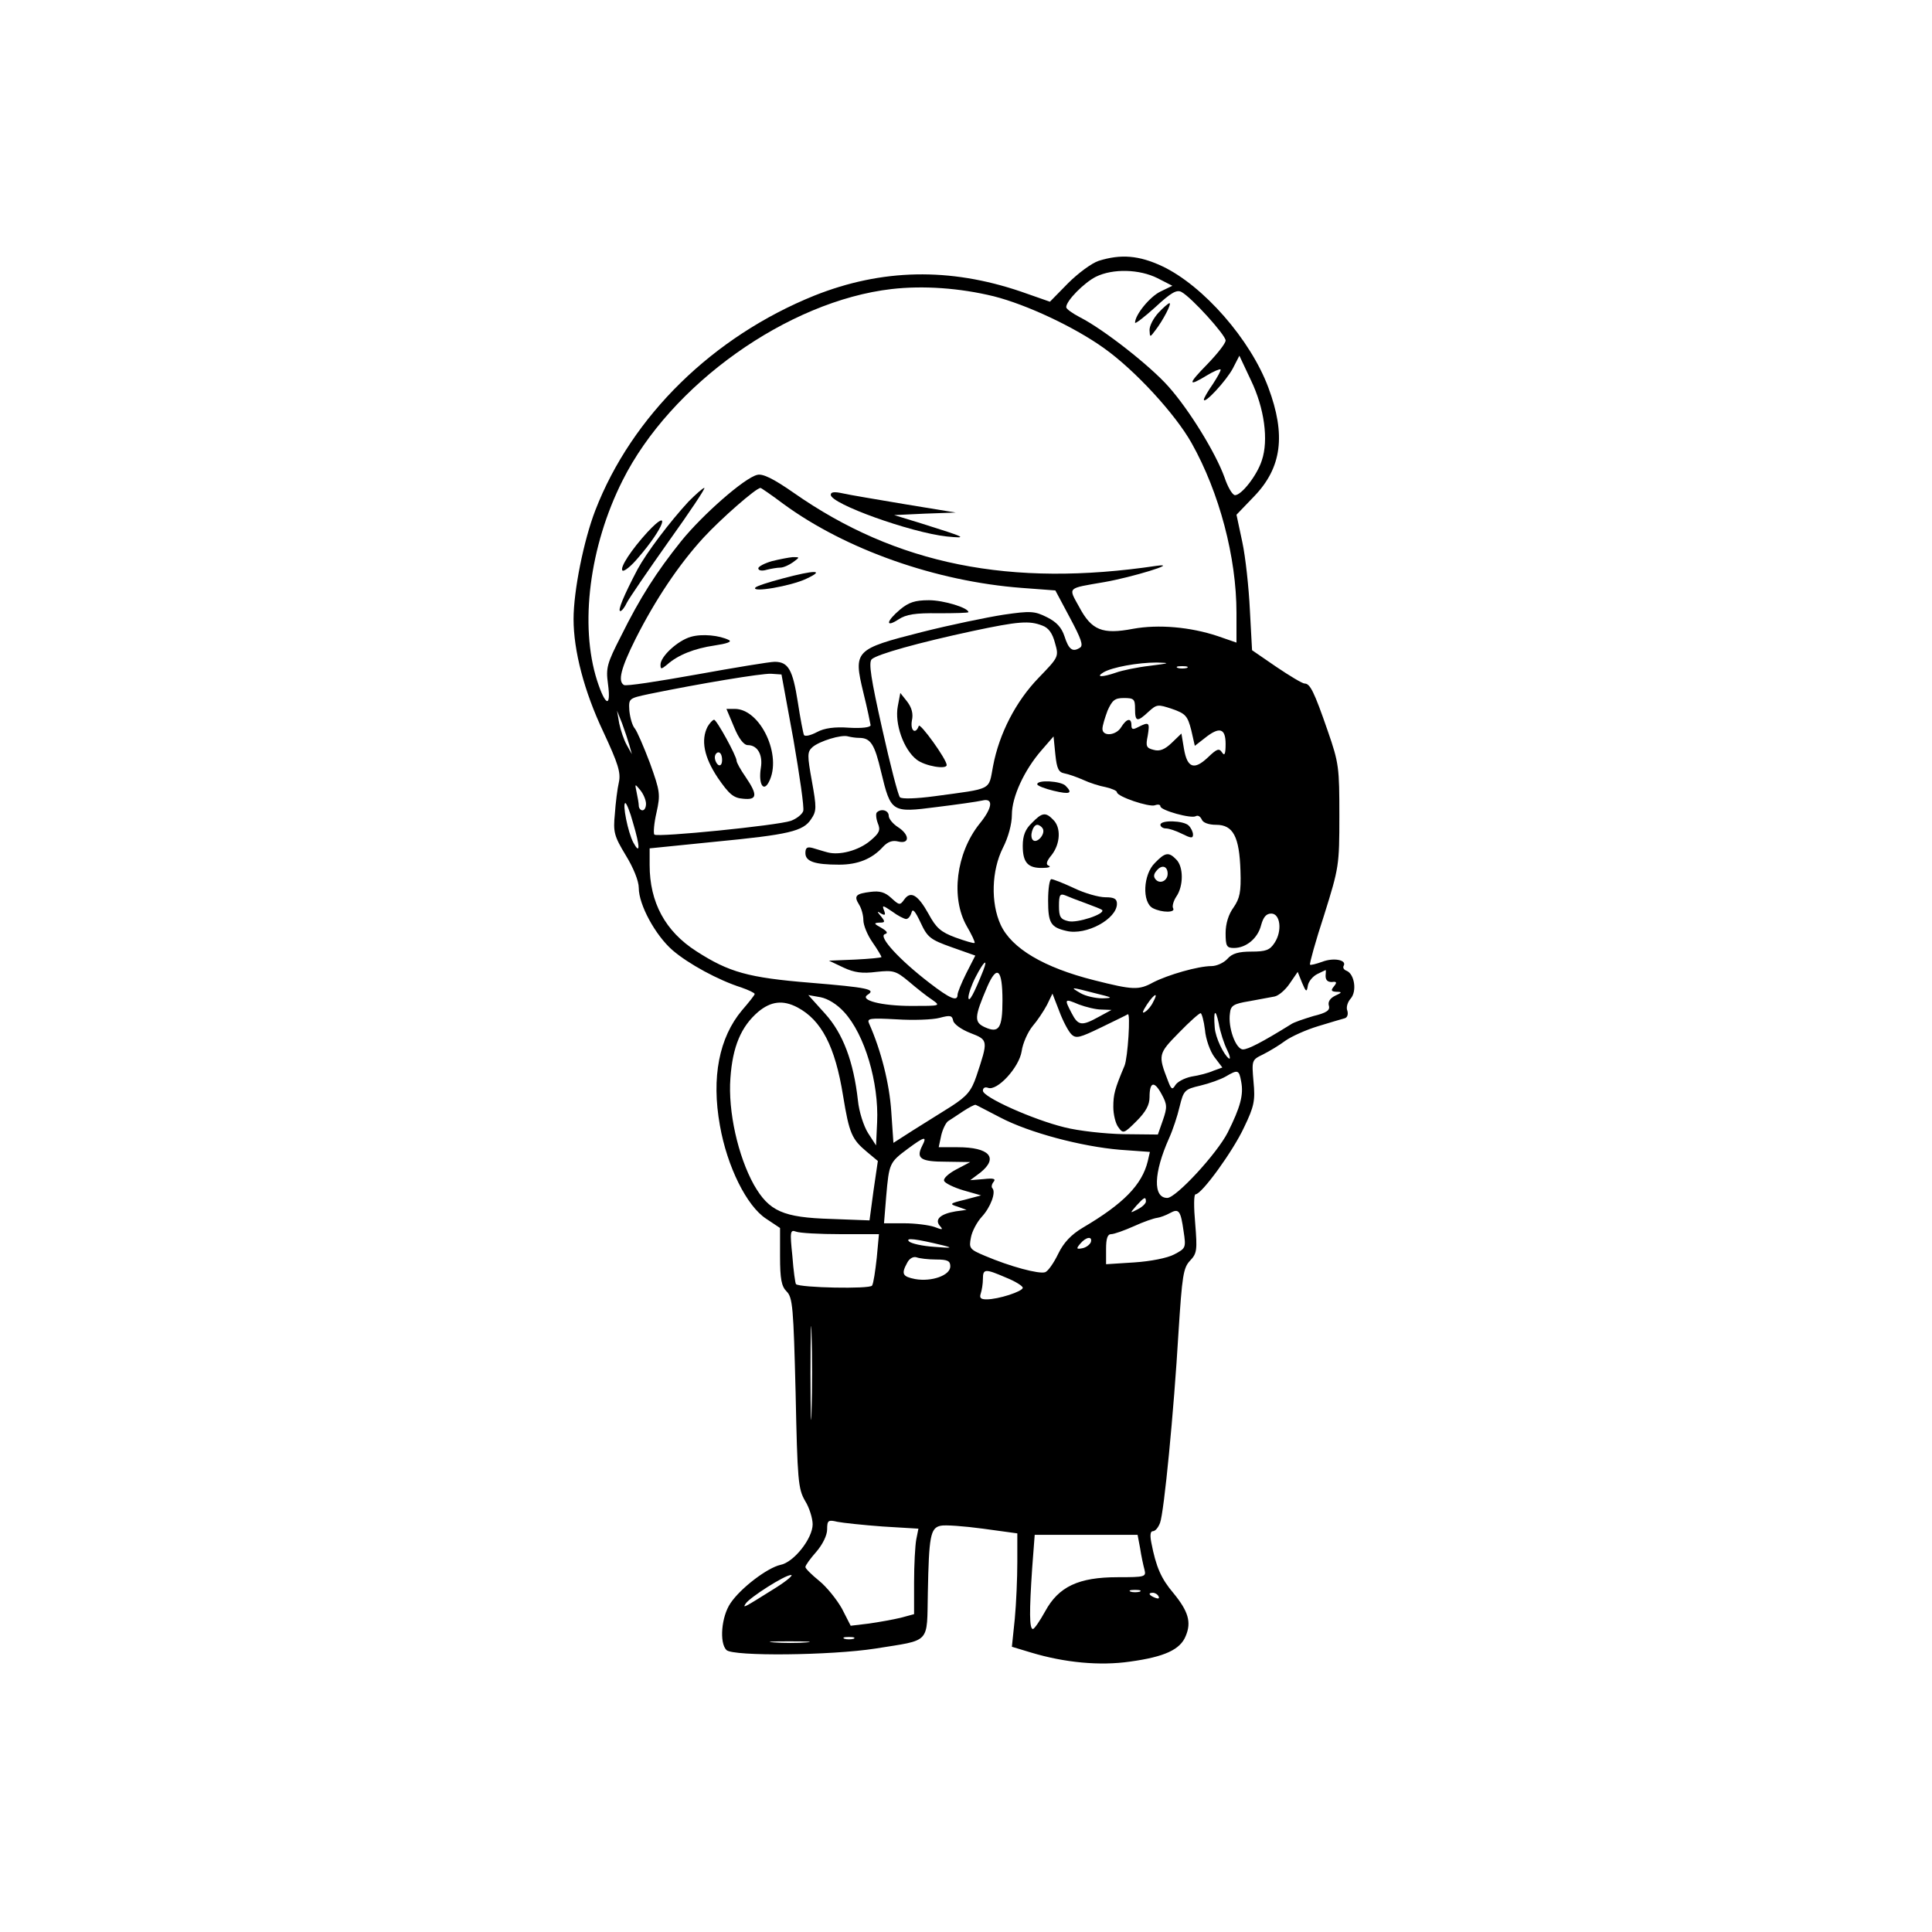 <svg width="128" height="128" viewBox="0 0 128 128" fill="none" xmlns="http://www.w3.org/2000/svg">
<path d="M72.8 17.278C72.344 17.422 71.432 18.094 70.76 18.766L69.56 19.99L67.64 19.318C62.912 17.71 58.424 17.806 53.96 19.582C47.24 22.294 41.864 27.55 39.44 33.814C38.672 35.806 38 39.142 38 41.014C38 43.102 38.696 45.79 39.968 48.478C40.952 50.59 41.144 51.19 41 51.838C40.904 52.246 40.784 53.206 40.736 53.926C40.616 55.126 40.688 55.39 41.456 56.662C41.96 57.478 42.32 58.366 42.32 58.822C42.32 59.95 43.424 61.966 44.552 62.95C45.608 63.862 47.6 64.942 49.112 65.422C49.592 65.59 50 65.782 50 65.854C50 65.926 49.616 66.406 49.16 66.934C47.648 68.734 47.12 71.374 47.696 74.566C48.176 77.302 49.472 79.894 50.744 80.734L51.68 81.358V83.23C51.68 84.742 51.776 85.222 52.112 85.558C52.52 85.966 52.568 86.614 52.712 92.302C52.832 98.086 52.88 98.638 53.336 99.43C53.624 99.886 53.84 100.606 53.84 100.99C53.84 101.926 52.592 103.51 51.704 103.678C50.84 103.87 49.064 105.214 48.392 106.222C47.792 107.11 47.648 108.838 48.128 109.318C48.56 109.75 55.064 109.678 57.992 109.222C61.712 108.622 61.4 108.958 61.472 105.502C61.544 101.806 61.64 101.23 62.312 101.086C62.6 101.014 63.872 101.11 65.12 101.278L67.4 101.59V103.486C67.4 104.542 67.328 106.246 67.232 107.254L67.04 109.102L68.312 109.486C70.544 110.158 72.872 110.374 74.864 110.086C77.144 109.774 78.2 109.294 78.56 108.382C78.944 107.47 78.728 106.75 77.744 105.55C76.928 104.59 76.592 103.822 76.28 102.214C76.184 101.734 76.208 101.446 76.376 101.446C76.544 101.446 76.736 101.206 76.856 100.894C77.12 100.198 77.768 93.55 78.08 88.246C78.32 84.526 78.392 83.998 78.848 83.518C79.304 83.038 79.328 82.822 79.184 81.046C79.088 79.99 79.088 79.126 79.208 79.126C79.616 79.126 81.704 76.246 82.424 74.686C83.096 73.294 83.168 72.91 83.048 71.662C82.928 70.246 82.928 70.222 83.672 69.862C84.104 69.646 84.776 69.238 85.16 68.95C85.568 68.662 86.528 68.23 87.32 67.99C88.112 67.75 88.904 67.51 89.096 67.462C89.264 67.414 89.336 67.198 89.264 66.958C89.168 66.742 89.288 66.382 89.48 66.166C89.912 65.686 89.744 64.534 89.216 64.318C89.024 64.246 88.952 64.102 89.024 63.982C89.24 63.598 88.352 63.43 87.608 63.718C87.2 63.862 86.84 63.958 86.792 63.91C86.744 63.862 87.152 62.374 87.728 60.622C88.712 57.478 88.736 57.334 88.736 54.046C88.736 50.878 88.712 50.566 87.968 48.43C87.056 45.79 86.792 45.286 86.432 45.286C86.288 45.286 85.448 44.782 84.56 44.182L82.952 43.078L82.808 40.414C82.736 38.926 82.52 36.91 82.304 35.902L81.92 34.102L83.096 32.878C84.92 30.982 85.208 28.822 84.032 25.678C82.856 22.51 79.736 18.934 77 17.638C75.464 16.918 74.264 16.822 72.8 17.278ZM76.688 18.43L77.672 18.934L76.88 19.318C76.184 19.654 75.2 20.854 75.2 21.382C75.2 21.478 75.8 21.022 76.544 20.35C77.576 19.39 77.96 19.174 78.272 19.342C78.944 19.702 81.2 22.198 81.2 22.558C81.2 22.75 80.648 23.446 79.976 24.142C78.68 25.462 78.68 25.654 79.976 24.862C80.408 24.598 80.816 24.43 80.864 24.478C80.912 24.526 80.672 24.958 80.36 25.438C80.024 25.918 79.76 26.374 79.76 26.47C79.76 26.83 81.248 25.222 81.68 24.406L82.112 23.566L82.88 25.198C83.768 27.046 84.056 29.158 83.6 30.502C83.288 31.486 82.256 32.806 81.824 32.806C81.656 32.806 81.344 32.278 81.128 31.63C80.528 29.974 78.776 27.142 77.432 25.63C76.232 24.262 73.112 21.814 71.552 21.022C71.048 20.758 70.64 20.47 70.64 20.35C70.64 19.918 71.84 18.718 72.608 18.334C73.736 17.782 75.488 17.83 76.688 18.43ZM65.84 19.63C68.024 20.182 71.192 21.67 73.136 23.062C75.2 24.526 77.864 27.43 78.944 29.35C80.792 32.638 81.92 36.934 81.92 40.606V42.574L80.672 42.142C78.872 41.542 76.76 41.35 75.056 41.662C73.04 42.046 72.32 41.758 71.504 40.222C70.76 38.878 70.664 38.998 73.16 38.566C74.96 38.254 78.2 37.27 76.64 37.486C66.968 38.926 59.384 37.414 52.568 32.638C51.224 31.702 50.528 31.366 50.168 31.462C49.328 31.654 46.544 34.102 45.128 35.854C43.496 37.894 42.416 39.574 41.144 42.142C40.208 43.966 40.136 44.254 40.28 45.31C40.496 46.918 40.112 46.798 39.56 45.094C38.384 41.422 39.056 36.19 41.24 31.846C44.432 25.462 52.208 19.942 59.072 19.15C61.16 18.91 63.584 19.078 65.84 19.63ZM51.896 33.382C56.024 36.406 62 38.518 67.688 38.95L69.92 39.118L70.88 40.918C71.624 42.31 71.792 42.766 71.552 42.91C71.072 43.222 70.808 43.054 70.52 42.142C70.328 41.566 69.992 41.206 69.368 40.894C68.552 40.486 68.288 40.462 66.488 40.726C65.408 40.894 62.96 41.398 61.064 41.878C56.624 43.006 56.528 43.102 57.2 45.886C57.464 46.942 57.656 47.902 57.68 48.046C57.68 48.19 57.104 48.262 56.264 48.214C55.304 48.142 54.608 48.238 54.128 48.502C53.72 48.718 53.336 48.814 53.264 48.694C53.216 48.598 53.024 47.614 52.856 46.51C52.52 44.374 52.232 43.846 51.32 43.846C51.008 43.846 48.68 44.23 46.16 44.686C43.616 45.142 41.456 45.478 41.336 45.382C40.928 45.142 41.12 44.302 42.104 42.334C43.424 39.718 44.984 37.39 46.616 35.614C47.792 34.342 50.096 32.326 50.384 32.326C50.432 32.326 51.128 32.806 51.896 33.382ZM69.056 41.446C69.464 41.59 69.728 41.95 69.896 42.598C70.16 43.51 70.136 43.534 68.816 44.902C67.304 46.462 66.2 48.598 65.792 50.758C65.48 52.39 65.816 52.222 61.928 52.75C60.68 52.918 59.744 52.942 59.624 52.822C59.504 52.702 58.976 50.662 58.448 48.286C57.704 44.974 57.536 43.894 57.752 43.678C58.112 43.342 60.872 42.574 64.448 41.806C67.496 41.158 68.192 41.11 69.056 41.446ZM76.184 44.11C75.344 44.206 74.312 44.422 73.928 44.566C73.016 44.878 72.56 44.878 73.112 44.542C73.688 44.206 75.368 43.894 76.64 43.894C77.576 43.918 77.504 43.942 76.184 44.11ZM78.632 44.254C78.464 44.302 78.176 44.302 78.032 44.254C77.864 44.182 77.984 44.134 78.32 44.134C78.656 44.134 78.776 44.182 78.632 44.254ZM52.568 49.006C52.976 51.382 53.288 53.494 53.216 53.734C53.144 53.95 52.784 54.238 52.4 54.382C51.488 54.694 43.568 55.486 43.352 55.294C43.28 55.198 43.328 54.55 43.496 53.83C43.76 52.63 43.736 52.438 43.064 50.566C42.656 49.486 42.2 48.43 42.056 48.262C41.888 48.07 41.744 47.542 41.696 47.086C41.648 46.27 41.648 46.27 42.992 45.982C46.376 45.286 50.432 44.614 51.08 44.638L51.776 44.686L52.568 49.006ZM75.2 46.966C75.2 47.83 75.344 47.854 76.088 47.158C76.64 46.654 76.712 46.654 77.648 46.966C78.56 47.278 78.68 47.446 78.92 48.358L79.16 49.414L79.808 48.91C80.792 48.118 81.2 48.238 81.2 49.294C81.2 49.966 81.128 50.11 80.96 49.846C80.768 49.558 80.624 49.606 80.024 50.182C79.112 51.046 78.656 50.878 78.44 49.606L78.272 48.598L77.624 49.222C77.168 49.654 76.832 49.798 76.424 49.678C75.944 49.558 75.896 49.438 76.04 48.742C76.184 47.854 76.136 47.806 75.416 48.166C75.056 48.358 74.96 48.334 74.96 48.046C74.96 47.542 74.648 47.59 74.288 48.166C73.952 48.742 73.04 48.814 73.04 48.286C73.04 48.07 73.208 47.542 73.376 47.086C73.688 46.39 73.856 46.246 74.456 46.246C75.128 46.246 75.2 46.318 75.2 46.966ZM41.696 49.366L41.864 49.966L41.528 49.366C41.336 49.03 41.12 48.382 41.024 47.926L40.88 47.086L41.216 47.926C41.384 48.382 41.6 49.03 41.696 49.366ZM56.912 48.886C57.68 48.886 57.944 49.294 58.376 51.142C59.024 53.83 59.072 53.854 62.048 53.47C63.416 53.302 64.76 53.11 65.072 53.038C65.84 52.846 65.768 53.518 64.88 54.598C63.344 56.542 62.984 59.47 64.04 61.342C64.376 61.918 64.616 62.422 64.568 62.47C64.52 62.518 63.968 62.35 63.296 62.11C62.336 61.75 62.024 61.486 61.52 60.55C60.824 59.302 60.344 58.99 59.912 59.59C59.624 59.998 59.576 59.974 59.048 59.494C58.64 59.11 58.28 59.014 57.704 59.086C56.696 59.206 56.552 59.35 56.912 59.926C57.08 60.19 57.2 60.646 57.2 60.958C57.2 61.294 57.464 61.942 57.8 62.422C58.136 62.902 58.4 63.358 58.4 63.406C58.4 63.454 57.608 63.526 56.672 63.574L54.92 63.646L55.88 64.102C56.6 64.438 57.128 64.51 58.064 64.39C59.192 64.27 59.36 64.318 60.224 65.038C60.728 65.47 61.424 66.022 61.76 66.238C62.336 66.646 62.312 66.646 60.392 66.646C58.4 66.646 56.912 66.262 57.488 65.902C58.064 65.542 57.464 65.422 53.696 65.11C49.568 64.774 48.296 64.414 46.136 63.022C44.072 61.702 43.04 59.782 43.04 57.31V56.206L47.312 55.774C52.28 55.294 53.216 55.078 53.744 54.262C54.104 53.734 54.104 53.494 53.792 51.766C53.48 50.038 53.48 49.822 53.816 49.51C54.272 49.102 55.76 48.646 56.192 48.79C56.384 48.838 56.696 48.886 56.912 48.886ZM70.52 51.238C70.784 51.286 71.336 51.478 71.768 51.67C72.176 51.862 72.848 52.078 73.256 52.15C73.664 52.246 74 52.39 74 52.486C74 52.774 76.136 53.494 76.52 53.35C76.712 53.278 76.88 53.302 76.88 53.422C76.88 53.686 78.944 54.262 79.232 54.07C79.376 53.998 79.52 54.094 79.616 54.286C79.688 54.502 80.072 54.646 80.576 54.646C81.704 54.646 82.112 55.438 82.184 57.694C82.232 59.11 82.136 59.518 81.728 60.118C81.392 60.574 81.2 61.198 81.2 61.822C81.2 62.686 81.272 62.806 81.752 62.806C82.568 62.806 83.336 62.158 83.552 61.294C83.696 60.766 83.888 60.526 84.224 60.526C84.824 60.526 84.968 61.678 84.44 62.47C84.128 62.95 83.864 63.046 82.904 63.046C82.064 63.046 81.632 63.166 81.32 63.526C81.08 63.79 80.6 64.006 80.264 64.006C79.376 64.006 77.384 64.582 76.4 65.086C75.44 65.614 75.056 65.59 72.488 64.942C69.152 64.102 67.016 62.83 66.296 61.27C65.624 59.806 65.696 57.67 66.44 56.182C66.8 55.486 67.04 54.598 67.04 53.974C67.04 52.798 67.856 51.022 69.008 49.702L69.8 48.79L69.92 49.99C70.016 50.926 70.136 51.166 70.52 51.238ZM42.8 53.254C42.8 53.494 42.704 53.686 42.56 53.686C42.44 53.686 42.32 53.542 42.32 53.374C42.32 53.23 42.248 52.822 42.176 52.486C42.056 51.91 42.056 51.91 42.416 52.342C42.632 52.606 42.8 53.014 42.8 53.254ZM41.936 54.502C42.416 56.11 42.416 56.662 41.96 55.822C41.6 55.15 41.216 53.206 41.432 53.206C41.504 53.206 41.744 53.782 41.936 54.502ZM60.032 60.886C60.176 60.886 60.32 60.694 60.392 60.454C60.464 60.166 60.632 60.358 60.992 61.126C61.448 62.11 61.64 62.254 63.056 62.758L64.616 63.31L64.016 64.486C63.704 65.11 63.44 65.758 63.44 65.902C63.44 66.382 62.936 66.166 61.568 65.11C59.6 63.598 58.184 62.062 58.616 61.894C58.856 61.822 58.784 61.702 58.376 61.462C57.896 61.198 57.872 61.15 58.256 61.126C58.64 61.126 58.664 61.078 58.376 60.718C58.088 60.382 58.088 60.334 58.376 60.526C58.64 60.67 58.688 60.622 58.568 60.31C58.424 59.95 58.496 59.974 59.096 60.382C59.48 60.67 59.912 60.886 60.032 60.886ZM65.144 64.294C64.544 65.806 64.184 66.478 64.16 66.094C64.16 65.854 64.376 65.23 64.64 64.726C65.168 63.694 65.48 63.43 65.144 64.294ZM66.416 66.286C66.416 68.134 66.176 68.47 65.264 68.062C64.52 67.726 64.544 67.39 65.408 65.374C66.056 63.886 66.416 64.198 66.416 66.286ZM87.824 64.654C87.824 64.942 87.968 65.062 88.232 65.062C88.568 65.014 88.592 65.086 88.376 65.35C88.16 65.614 88.184 65.686 88.544 65.71C88.928 65.71 88.928 65.758 88.448 65.974C88.112 66.142 87.968 66.382 88.04 66.622C88.136 66.934 87.896 67.102 87.008 67.318C86.384 67.51 85.712 67.726 85.52 67.87C83.624 69.046 82.688 69.526 82.352 69.526C81.872 69.526 81.344 68.062 81.488 67.126C81.536 66.622 81.728 66.502 82.76 66.334C83.432 66.214 84.176 66.07 84.44 66.022C84.704 65.974 85.16 65.59 85.448 65.158L85.976 64.39L86.264 65.11C86.528 65.734 86.576 65.758 86.648 65.302C86.696 65.014 86.984 64.678 87.272 64.534C87.56 64.39 87.824 64.27 87.824 64.27C87.848 64.246 87.848 64.438 87.824 64.654ZM72.56 65.806C73.736 66.094 73.784 66.118 73.04 66.142C72.584 66.142 71.936 65.998 71.6 65.806C70.856 65.374 70.904 65.374 72.56 65.806ZM55.928 67.054C57.296 68.542 58.232 71.734 58.112 74.35L58.04 75.886L57.512 75.07C57.224 74.614 56.912 73.654 56.84 72.91C56.552 70.342 55.856 68.47 54.656 67.15L53.552 65.926L54.368 66.07C54.848 66.166 55.448 66.526 55.928 67.054ZM70.976 68.518C71.288 68.83 71.528 68.758 72.968 68.062C73.856 67.63 74.648 67.246 74.72 67.198C74.912 67.078 74.72 70.078 74.504 70.606C73.856 72.142 73.76 72.502 73.76 73.342C73.76 73.822 73.904 74.446 74.096 74.686C74.408 75.118 74.456 75.118 75.296 74.278C75.92 73.654 76.16 73.198 76.16 72.694C76.16 71.662 76.472 71.59 76.952 72.478C77.336 73.174 77.336 73.366 77.048 74.206L76.712 75.166L74.456 75.142C73.208 75.118 71.456 74.926 70.52 74.686C68.456 74.182 65.12 72.694 65.12 72.262C65.12 72.07 65.264 71.998 65.456 72.07C66.056 72.31 67.52 70.726 67.688 69.646C67.76 69.118 68.096 68.374 68.408 67.99C68.72 67.63 69.152 66.982 69.368 66.574L69.728 65.83L70.184 67.006C70.424 67.654 70.784 68.326 70.976 68.518ZM76.4 66.382C76.28 66.646 76.04 66.934 75.872 67.03C75.704 67.15 75.68 67.078 75.8 66.862C76.304 65.974 76.856 65.542 76.4 66.382ZM72.968 66.886L73.64 66.91L72.8 67.366C71.672 67.99 71.432 67.966 71 67.126C70.496 66.166 70.52 66.142 71.48 66.55C71.936 66.718 72.608 66.886 72.968 66.886ZM52.832 66.742C54.416 67.582 55.328 69.31 55.856 72.598C56.264 75.094 56.432 75.478 57.44 76.318L58.16 76.918L57.872 78.886L57.608 80.854L55.064 80.758C51.872 80.662 50.96 80.254 49.952 78.502C48.896 76.606 48.224 73.63 48.392 71.422C48.536 69.358 49.088 68.014 50.24 67.03C51.08 66.334 51.872 66.238 52.832 66.742ZM81.296 69.55C81.488 69.934 81.536 70.198 81.416 70.126C81.08 69.886 80.528 68.758 80.48 68.086C80.384 66.934 80.528 66.766 80.744 67.798C80.84 68.374 81.104 69.166 81.296 69.55ZM64.304 68.446C65.48 68.902 65.48 68.926 64.688 71.302C64.352 72.286 64.064 72.622 63.032 73.294C62.336 73.726 61.184 74.446 60.464 74.902L59.192 75.718L59.048 73.63C58.928 71.806 58.376 69.598 57.584 67.822C57.416 67.462 57.608 67.438 59.408 67.534C60.512 67.606 61.784 67.558 62.24 67.438C62.96 67.246 63.08 67.27 63.152 67.63C63.2 67.846 63.68 68.206 64.304 68.446ZM79.832 68.23C79.88 68.83 80.168 69.646 80.456 70.03L80.984 70.726L80.384 70.942C80.072 71.086 79.424 71.254 78.944 71.326C78.464 71.422 77.984 71.686 77.864 71.902C77.672 72.214 77.6 72.19 77.384 71.614C76.712 69.886 76.736 69.814 78.104 68.422C78.8 67.702 79.448 67.126 79.544 67.126C79.616 67.126 79.76 67.63 79.832 68.23ZM82.232 71.662C82.4 72.526 82.184 73.342 81.344 75.022C80.624 76.438 77.912 79.366 77.336 79.366C76.376 79.366 76.424 77.71 77.456 75.406C77.696 74.878 78.008 73.942 78.152 73.318C78.416 72.238 78.488 72.166 79.52 71.926C80.12 71.782 80.864 71.518 81.2 71.326C82.016 70.846 82.088 70.87 82.232 71.662ZM66.272 74.038C68.192 75.046 71.648 75.958 74.192 76.174L76.184 76.318L76.04 76.942C75.656 78.502 74.432 79.75 71.744 81.334C70.976 81.79 70.472 82.318 70.112 83.062C69.824 83.662 69.44 84.214 69.248 84.286C68.84 84.43 66.896 83.902 65.264 83.206C64.232 82.774 64.184 82.702 64.328 81.982C64.4 81.574 64.736 80.95 65.048 80.614C65.624 79.99 66.008 78.982 65.744 78.718C65.672 78.646 65.696 78.454 65.84 78.286C65.984 78.094 65.816 78.046 65.168 78.118L64.28 78.19L64.952 77.686C66.176 76.702 65.552 76.006 63.44 76.006H62.192L62.36 75.214C62.456 74.806 62.672 74.374 62.816 74.278C62.96 74.182 63.416 73.894 63.8 73.63C64.208 73.366 64.568 73.174 64.64 73.198C64.712 73.222 65.432 73.606 66.272 74.038ZM61.088 75.934C60.68 76.75 60.992 76.966 62.672 76.966L64.28 76.99L63.368 77.47C62.864 77.734 62.48 78.07 62.552 78.238C62.6 78.382 63.176 78.67 63.824 78.862L65 79.198L63.92 79.486C62.912 79.726 62.888 79.774 63.44 79.942L64.04 80.158L63.32 80.254C62.312 80.422 61.904 80.782 62.264 81.214C62.504 81.478 62.456 81.502 61.904 81.286C61.544 81.166 60.656 81.046 59.912 81.046H58.568L58.712 79.27C58.904 77.062 58.928 77.014 60.152 76.102C61.256 75.286 61.448 75.238 61.088 75.934ZM75.92 79.606C75.92 79.726 75.68 79.966 75.392 80.11C74.84 80.398 74.84 80.398 75.296 79.87C75.8 79.318 75.92 79.246 75.92 79.606ZM78.416 81.574C78.584 82.678 78.56 82.702 77.792 83.11C77.336 83.35 76.232 83.566 75.152 83.638L73.28 83.758V82.75C73.28 82.054 73.376 81.766 73.616 81.766C73.808 81.766 74.48 81.526 75.128 81.238C75.752 80.95 76.448 80.71 76.664 80.686C76.856 80.662 77.24 80.518 77.504 80.374C78.104 80.038 78.224 80.206 78.416 81.574ZM55.688 81.766H58.232L58.088 83.326C57.992 84.19 57.872 85.03 57.776 85.174C57.632 85.414 53 85.318 52.736 85.078C52.688 85.03 52.568 84.19 52.496 83.206C52.328 81.598 52.352 81.454 52.736 81.598C52.976 81.694 54.296 81.766 55.688 81.766ZM62.48 82.51C63.152 82.678 63.056 82.702 61.904 82.606C61.136 82.558 60.368 82.39 60.224 82.246C59.96 81.982 60.704 82.078 62.48 82.51ZM72.272 82.294C72.2 82.462 71.96 82.654 71.696 82.702C71.312 82.774 71.288 82.726 71.576 82.39C71.96 81.934 72.392 81.886 72.272 82.294ZM62.024 83.446C62.792 83.446 62.96 83.542 62.96 83.902C62.96 84.502 61.712 84.934 60.632 84.742C59.792 84.574 59.696 84.406 60.104 83.662C60.248 83.374 60.512 83.23 60.728 83.302C60.92 83.374 61.496 83.446 62.024 83.446ZM66.656 84.646C67.256 84.886 67.76 85.198 67.76 85.318C67.76 85.558 66.152 86.086 65.36 86.086C64.976 86.086 64.88 85.99 64.976 85.702C65.048 85.486 65.12 85.054 65.12 84.742C65.12 84.046 65.264 84.046 66.656 84.646ZM53.768 93.454C53.744 94.87 53.696 93.766 53.696 91.006C53.696 88.222 53.744 87.07 53.768 88.414C53.816 89.758 53.816 92.038 53.768 93.454ZM58.472 101.134L60.848 101.278L60.704 101.998C60.632 102.382 60.56 103.654 60.56 104.83V106.942L59.672 107.182C59.168 107.302 58.232 107.47 57.56 107.566L56.36 107.71L55.784 106.582C55.448 105.982 54.776 105.142 54.272 104.734C53.768 104.326 53.36 103.918 53.36 103.822C53.36 103.702 53.696 103.246 54.08 102.814C54.512 102.31 54.8 101.71 54.8 101.326C54.8 100.726 54.872 100.678 55.472 100.822C55.832 100.894 57.176 101.038 58.472 101.134ZM75.536 102.574C75.608 103.078 75.752 103.726 75.824 103.99C75.944 104.47 75.872 104.494 74.048 104.494C71.456 104.494 70.136 105.118 69.248 106.75C68.888 107.398 68.528 107.926 68.432 107.926C68.192 107.926 68.192 106.75 68.384 103.894L68.552 101.686H71.96H75.368L75.536 102.574ZM51.44 105.166C49.184 106.582 49.208 106.558 49.4 106.246C49.664 105.838 51.992 104.35 52.4 104.35C52.592 104.326 52.16 104.71 51.44 105.166ZM75.512 105.454C75.344 105.502 75.056 105.502 74.912 105.454C74.744 105.382 74.864 105.334 75.2 105.334C75.536 105.334 75.656 105.382 75.512 105.454ZM76.76 105.766C76.832 105.91 76.736 105.934 76.544 105.862C76.112 105.694 76.04 105.526 76.376 105.526C76.52 105.526 76.688 105.622 76.76 105.766ZM56.552 108.574C56.384 108.622 56.096 108.622 55.952 108.574C55.784 108.502 55.904 108.454 56.24 108.454C56.576 108.454 56.696 108.502 56.552 108.574ZM53.432 108.814C52.88 108.862 51.896 108.862 51.272 108.814C50.648 108.766 51.104 108.742 52.28 108.742C53.48 108.742 53.984 108.766 53.432 108.814Z" fill="black"/>
<path d="M76.76 20.71C76.424 21.07 76.16 21.574 76.16 21.862C76.184 22.366 76.184 22.366 76.544 21.886C77.048 21.238 77.648 20.086 77.48 20.086C77.408 20.086 77.072 20.374 76.76 20.71Z" fill="black"/>
<path d="M45.632 33.214C44.384 34.558 42.848 36.598 42.248 37.702C41.312 39.478 40.904 40.486 41.096 40.486C41.192 40.486 41.384 40.246 41.528 39.934C41.672 39.646 42.92 37.822 44.312 35.854C45.704 33.91 46.76 32.326 46.664 32.326C46.568 32.326 46.112 32.734 45.632 33.214Z" fill="black"/>
<path d="M55.04 32.782C55.04 33.382 60.32 35.278 62.72 35.542C64.184 35.686 64.016 35.614 61.04 34.678L59.24 34.126L61.28 34.03L63.32 33.958L59.96 33.406C58.112 33.094 56.24 32.782 55.832 32.686C55.28 32.566 55.04 32.59 55.04 32.782Z" fill="black"/>
<path d="M42.896 35.254C41.84 36.406 41.048 37.606 41.24 37.798C41.336 37.894 41.816 37.51 42.296 36.934C44 34.966 44.504 33.526 42.896 35.254Z" fill="black"/>
<path d="M51.152 37.174C50.648 37.318 50.24 37.534 50.24 37.654C50.24 37.798 50.48 37.846 50.792 37.75C51.08 37.678 51.488 37.606 51.704 37.606C51.896 37.606 52.28 37.438 52.544 37.246C53 36.91 53 36.91 52.52 36.91C52.256 36.934 51.632 37.054 51.152 37.174Z" fill="black"/>
<path d="M51.848 38.326C50.936 38.566 50.12 38.83 50.048 38.926C49.736 39.286 52.4 38.83 53.408 38.35C54.704 37.75 54.008 37.75 51.848 38.326Z" fill="black"/>
<path d="M59.624 40.39C58.712 41.158 58.64 41.614 59.528 41.038C60.032 40.702 60.656 40.606 62.168 40.63C63.272 40.63 64.16 40.606 64.16 40.558C64.16 40.27 62.528 39.766 61.544 39.766C60.608 39.766 60.2 39.91 59.624 40.39Z" fill="black"/>
<path d="M45.776 42.19C44.912 42.43 43.76 43.486 43.76 44.038C43.76 44.35 43.808 44.35 44.192 44.038C44.912 43.39 46.016 42.958 47.336 42.766C48.128 42.646 48.512 42.526 48.296 42.406C47.672 42.094 46.52 41.974 45.776 42.19Z" fill="black"/>
<path d="M59.48 46.798C59.264 47.95 59.864 49.654 60.728 50.326C61.28 50.758 62.72 50.998 62.72 50.686C62.72 50.302 60.944 47.854 60.872 48.094C60.656 48.694 60.296 48.406 60.416 47.734C60.512 47.302 60.416 46.894 60.104 46.486L59.648 45.91L59.48 46.798Z" fill="black"/>
<path d="M48.632 48.166C48.944 48.934 49.28 49.366 49.544 49.366C50.192 49.366 50.552 50.014 50.408 50.878C50.24 51.934 50.576 52.51 50.936 51.814C51.848 50.086 50.384 46.966 48.68 46.966H48.128L48.632 48.166Z" fill="black"/>
<path d="M46.88 48.142C46.424 49.03 46.64 50.158 47.552 51.526C48.296 52.606 48.584 52.87 49.232 52.918C50.168 53.014 50.216 52.678 49.4 51.478C49.064 50.998 48.8 50.518 48.8 50.398C48.8 50.086 47.48 47.686 47.312 47.686C47.216 47.686 47.024 47.902 46.88 48.142ZM47.84 50.35C47.84 50.614 47.744 50.758 47.6 50.686C47.48 50.614 47.36 50.374 47.36 50.182C47.36 49.99 47.48 49.846 47.6 49.846C47.744 49.846 47.84 50.062 47.84 50.35Z" fill="black"/>
<path d="M58.088 53.83C58.016 53.902 58.04 54.238 58.16 54.55C58.352 55.006 58.256 55.198 57.656 55.702C56.888 56.35 55.616 56.686 54.824 56.47C54.536 56.398 54.104 56.254 53.84 56.182C53.48 56.086 53.36 56.158 53.36 56.518C53.36 57.07 53.96 57.286 55.592 57.286C56.84 57.286 57.776 56.902 58.496 56.11C58.808 55.774 59.12 55.654 59.504 55.75C60.296 55.942 60.272 55.294 59.48 54.79C59.144 54.574 58.88 54.238 58.88 54.046C58.88 53.686 58.376 53.542 58.088 53.83Z" fill="black"/>
<path d="M68.72 51.958C68.72 52.054 69.2 52.246 69.8 52.39C70.904 52.654 71.096 52.558 70.592 52.054C70.28 51.742 68.72 51.646 68.72 51.958Z" fill="black"/>
<path d="M68.36 54.526C67.928 54.934 67.76 55.366 67.76 56.038C67.76 57.142 68.096 57.526 69.08 57.502C69.464 57.502 69.656 57.43 69.488 57.358C69.272 57.286 69.32 57.07 69.68 56.638C70.256 55.894 70.304 54.814 69.776 54.31C69.272 53.782 69.032 53.83 68.36 54.526ZM69.08 54.886C69.296 55.246 68.696 55.918 68.432 55.654C68.192 55.414 68.432 54.646 68.72 54.646C68.84 54.646 69.008 54.766 69.08 54.886Z" fill="black"/>
<path d="M76.88 54.646C76.88 54.766 77.048 54.886 77.24 54.886C77.456 54.886 77.936 55.054 78.32 55.246C78.896 55.534 79.04 55.558 79.04 55.294C79.04 55.126 78.92 54.862 78.752 54.694C78.416 54.358 76.88 54.31 76.88 54.646Z" fill="black"/>
<path d="M76.52 57.166C75.728 57.934 75.656 59.782 76.376 60.166C76.976 60.478 77.912 60.478 77.72 60.166C77.648 60.046 77.744 59.686 77.936 59.398C78.416 58.702 78.416 57.43 77.936 56.95C77.432 56.422 77.192 56.47 76.52 57.166ZM77.36 57.886C77.36 58.342 76.88 58.582 76.592 58.294C76.4 58.102 76.424 57.91 76.64 57.67C76.976 57.262 77.36 57.382 77.36 57.886Z" fill="black"/>
<path d="M69.44 59.662C69.44 61.15 69.608 61.438 70.664 61.678C71.96 61.99 74 60.886 74 59.878C74 59.542 73.808 59.446 73.232 59.446C72.8 59.446 71.864 59.182 71.168 58.846C70.448 58.51 69.776 58.246 69.656 58.246C69.536 58.246 69.44 58.87 69.44 59.662ZM71.96 59.854C72.488 60.046 72.968 60.238 73.016 60.286C73.256 60.55 71.36 61.174 70.784 61.03C70.256 60.91 70.16 60.742 70.16 60.022C70.16 59.278 70.232 59.182 70.592 59.326C70.808 59.422 71.432 59.662 71.96 59.854Z" fill="black"/>
</svg>
